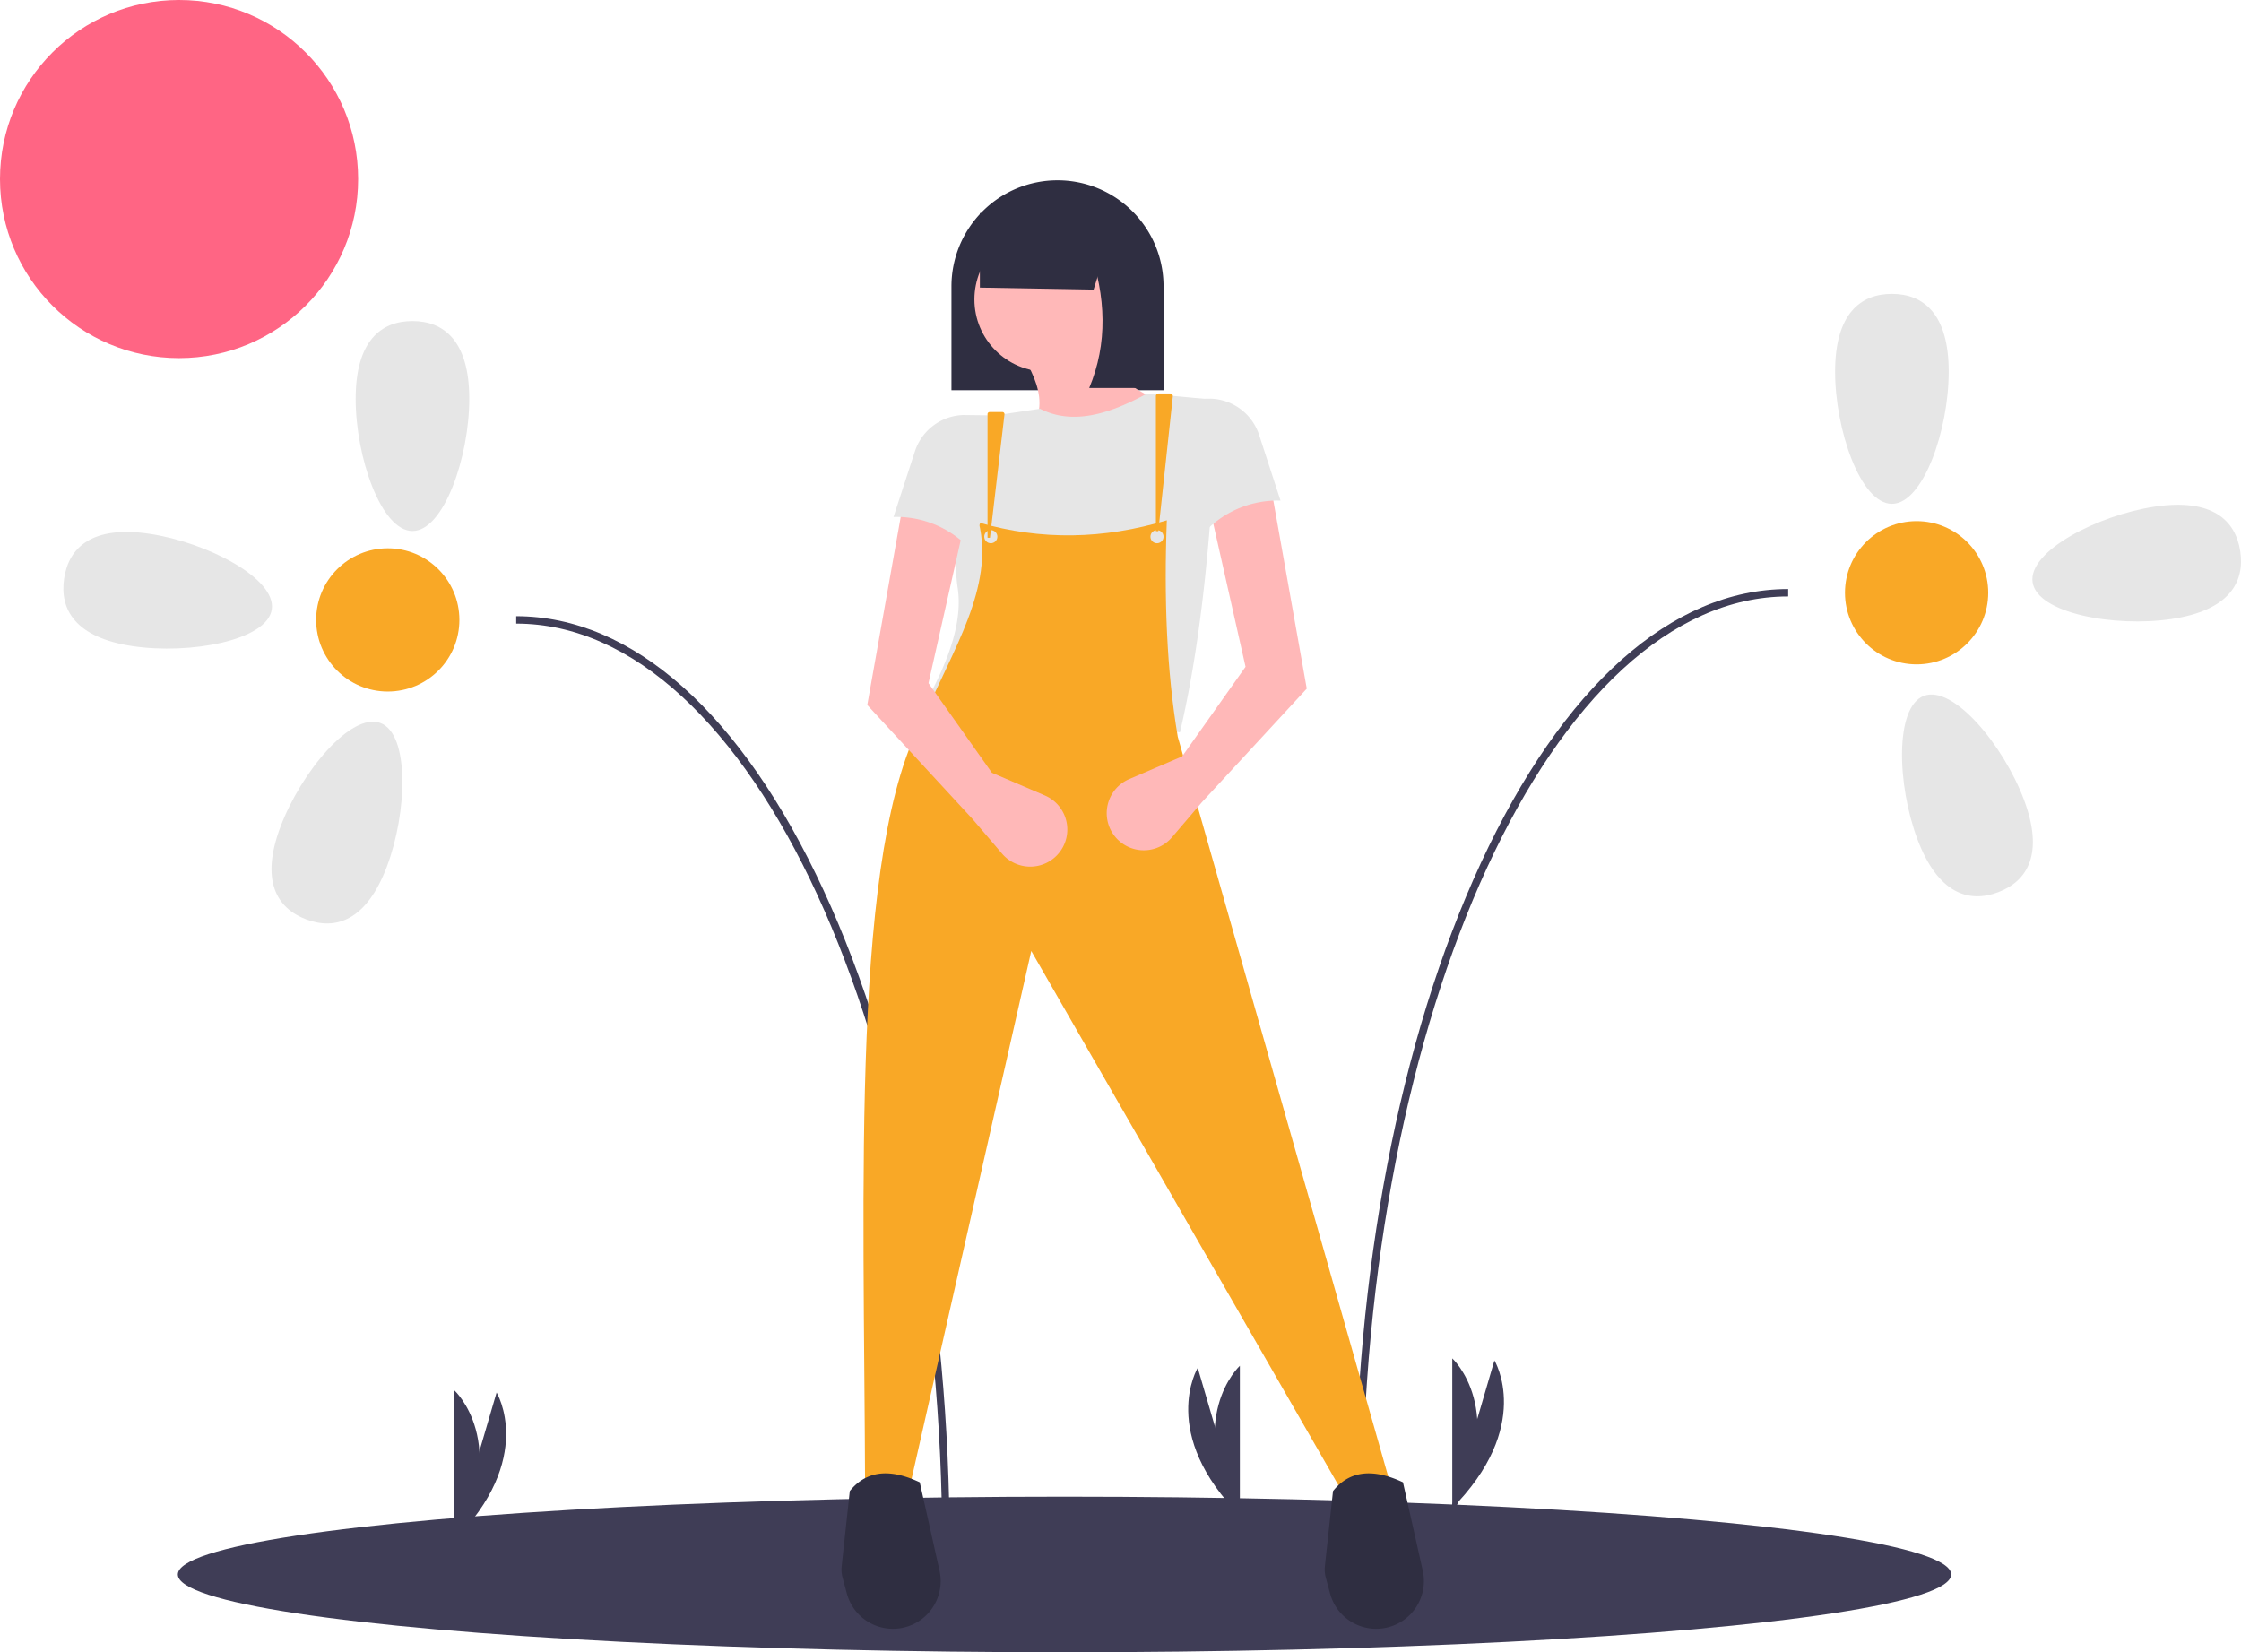 <svg xmlns="http://www.w3.org/2000/svg" data-name="Layer 1" width="907.342" height="669" viewBox="0 0 907.342 669" xmlns:xlink="http://www.w3.org/1999/xlink"><circle cx="72.5" cy="72.5" r="72.5" fill="#ff6584" data-darkreader-inline-fill="" style="--darkreader-inline-fill: #970000;"/><ellipse cx="431" cy="637.5" rx="359" ry="31.5" fill="#3f3d56" data-darkreader-inline-fill="" style="--darkreader-inline-fill: #0b0a28;"/><path d="M697.829,731.5h-3c0-100.728,18.138-195.396,51.073-266.565C779.007,393.397,823.196,354,870.329,354v3C775.212,357,697.829,525,697.829,731.5Z" transform="translate(-146.329 -115.5)" fill="#3f3d56" data-darkreader-inline-fill="" style="--darkreader-inline-fill: #0b0a28;"/><path d="M935.329,266c0,23.472-10.297,53.5-23,53.5s-23-30.028-23-53.5,10.297-31.5,23-31.5S935.329,242.528,935.329,266Z" transform="translate(-146.329 -115.5)" fill="#e6e6e6" data-darkreader-inline-fill="" style="--darkreader-inline-fill: #fffff8;"/><path d="M1025.594,366.131c-23.217,3.454-54.433-2.312-56.302-14.877s26.316-27.169,49.533-30.623,32.672,5.55,34.542,18.114S1048.81,362.677,1025.594,366.131Z" transform="translate(-146.329 -115.5)" fill="#e6e6e6" data-darkreader-inline-fill="" style="--darkreader-inline-fill: #fffff8;"/><path d="M922.707,455.424c-8.302-21.955-9.292-53.684,2.589-58.177s32.134,19.951,40.437,41.906,1.51,33.106-10.371,37.599S931.009,477.379,922.707,455.424Z" transform="translate(-146.329 -115.5)" fill="#e6e6e6" data-darkreader-inline-fill="" style="--darkreader-inline-fill: #fffff8;"/><circle cx="776" cy="240" r="29" fill="#f9a826" data-darkreader-inline-fill="" style="--darkreader-inline-fill: #ffc510;"/><path d="M530.829,742.5h-3c0-206.5-77.383-374.5-172.5-374.5v-3c47.133,0,91.322,39.397,124.427,110.935C512.691,547.104,530.829,641.772,530.829,742.5Z" transform="translate(-146.329 -115.5)" fill="#3f3d56" data-darkreader-inline-fill="" style="--darkreader-inline-fill: #0b0a28;"/><path d="M290.329,277c0,23.472,10.297,53.5,23,53.5s23-30.028,23-53.5-10.297-31.5-23-31.5S290.329,253.528,290.329,277Z" transform="translate(-146.329 -115.5)" fill="#e6e6e6" data-darkreader-inline-fill="" style="--darkreader-inline-fill: #fffff8;"/><path d="M200.064,377.131c23.217,3.454,54.433-2.312,56.302-14.877s-26.316-27.169-49.533-30.623-32.672,5.55-34.542,18.114S176.847,373.677,200.064,377.131Z" transform="translate(-146.329 -115.5)" fill="#e6e6e6" data-darkreader-inline-fill="" style="--darkreader-inline-fill: #fffff8;"/><path d="M302.951,466.424c8.302-21.955,9.292-53.684-2.589-58.177s-32.134,19.951-40.437,41.906-1.51,33.106,10.371,37.599S294.649,488.379,302.951,466.424Z" transform="translate(-146.329 -115.5)" fill="#e6e6e6" data-darkreader-inline-fill="" style="--darkreader-inline-fill: #fffff8;"/><circle cx="157" cy="251" r="29" fill="#f9a826" data-darkreader-inline-fill="" style="--darkreader-inline-fill: #ffc510;"/><path d="M330.329,736.5v-58s23,21,0,63" transform="translate(-146.329 -115.5)" fill="#3f3d56" data-darkreader-inline-fill="" style="--darkreader-inline-fill: #d7cec1;"/><path d="M331.088,734.996l16.299-55.663s16.172,26.617-17.704,60.461" transform="translate(-146.329 -115.5)" fill="#3f3d56" data-darkreader-inline-fill="" style="--darkreader-inline-fill: #d7cec1;"/><path d="M734.329,723.5v-58s23,21,0,63" transform="translate(-146.329 -115.5)" fill="#3f3d56" data-darkreader-inline-fill="" style="--darkreader-inline-fill: #d7cec1;"/><path d="M735.088,721.996l16.299-55.663s16.172,26.617-17.704,60.461" transform="translate(-146.329 -115.5)" fill="#3f3d56" data-darkreader-inline-fill="" style="--darkreader-inline-fill: #d7cec1;"/><path d="M648.329,726.5v-58s-23,21,0,63" transform="translate(-146.329 -115.5)" fill="#3f3d56" data-darkreader-inline-fill="" style="--darkreader-inline-fill: #d7cec1;"/><path d="M647.57,724.996l-16.299-55.663s-16.172,26.617,17.704,60.461" transform="translate(-146.329 -115.5)" fill="#3f3d56" data-darkreader-inline-fill="" style="--darkreader-inline-fill: #d7cec1;"/><path d="M428.167,73h0a42.936,42.936,0,0,1,42.936,42.936v42.051a0,0,0,0,1,0,0H385.23a0,0,0,0,1,0,0v-42.051A42.936,42.936,0,0,1,428.167,73Z" fill="#2f2e41" data-darkreader-inline-fill="" style="--darkreader-inline-fill: #e8e0d4;"/><path d="M616.989,278.356c-15.748,11.188-36.728,15.502-59.314,17.706,15.562-12.627,9.463-26.572,0-40.723l34.526-3.541C593.199,264.644,603.161,272.563,616.989,278.356Z" transform="translate(-146.329 -115.5)" fill="#ffb8b8" data-darkreader-inline-fill="" style="--darkreader-inline-fill: #ffa7a7;"/><path d="M624.071,412.034,522.264,397.869c8.253-15.547,13.794-30.567,11.849-44.131a62.576,62.576,0,0,1,.256-20.431l.648-3.455a54.754,54.754,0,0,1,7.584-18.697c4.089-6.588,2.678-16.487.909-26.601l23.903-3.541c13.189,6.7,27.996,2.236,43.379-6.197l28.329,2.656C637.202,327.954,632.982,374.256,624.071,412.034Z" transform="translate(-146.329 -115.5)" fill="#e6e6e6" data-darkreader-inline-fill="" style="--darkreader-inline-fill: #000001;"/><path d="M709.059,715.686l-19.476,3.541L563.872,500.562,514.296,719.227l-17.706-.885c-.388-123.92-5.959-259.977,24.009-312.821,11.243-26.681,28.446-52.23,22.026-78.474,25.217,7.349,50.6,6.824,76.134-.885-1.199,31.49-.063,60.993,4.426,87.643Z" transform="translate(-146.329 -115.5)" fill="#f9a826" data-darkreader-inline-fill="" style="--darkreader-inline-fill: #ce6a00;"/><path d="M703.512,775h0a19.331,19.331,0,0,1-18.666-14.306L683.119,754.281a12.695,12.695,0,0,1-.363-4.665l3.285-30.389c6.265-7.766,15.374-9.639,28.329-3.541l8.006,35.76A19.331,19.331,0,0,1,703.512,775Z" transform="translate(-146.329 -115.5)" fill="#2f2e41" data-darkreader-inline-fill="" style="--darkreader-inline-fill: #e8e0d4;"/><path d="M507.865,775h0a19.331,19.331,0,0,1-18.666-14.306l-1.727-6.413a12.695,12.695,0,0,1-.363-4.665l3.285-30.389c6.265-7.766,15.374-9.639,28.329-3.541l8.006,35.76A19.331,19.331,0,0,1,507.865,775Z" transform="translate(-146.329 -115.5)" fill="#2f2e41" data-darkreader-inline-fill="" style="--darkreader-inline-fill: #e8e0d4;"/><circle cx="423.74" cy="121.248" r="29.214" fill="#ffb8b8" data-darkreader-inline-fill="" style="--darkreader-inline-fill: #ffa7a7;"/><circle cx="401.166" cy="217.301" r="2.656" fill="#e6e6e6" data-darkreader-inline-fill="" style="--darkreader-inline-fill: #fffff8;"/><circle cx="468.447" cy="217.301" r="2.656" fill="#e6e6e6" data-darkreader-inline-fill="" style="--darkreader-inline-fill: #fffff8;"/><polygon points="442.774 117.264 396.739 116.449 396.739 86.279 452.512 86.279 442.774 117.264" fill="#2f2e41" data-darkreader-inline-fill="" style="--darkreader-inline-fill: #e8e0d4;"/><path d="M607.694,272.602H587.332c7.525-17.98,6.862-36.946,0-56.658h20.362Z" transform="translate(-146.329 -115.5)" fill="#2f2e41" data-darkreader-inline-fill="" style="--darkreader-inline-fill: #e8e0d4;"/><path d="M632.924,440.363l-12.062,14.141a15.016,15.016,0,0,1-24.331-2.07l0,0a15.016,15.016,0,0,1,6.992-21.476l21.434-9.186L650.63,385.475l-14.165-62.855,24.788-7.968,14.165,79.675Z" transform="translate(-146.329 -115.5)" fill="#ffb8b8" data-darkreader-inline-fill="" style="--darkreader-inline-fill: #4d0000;"/><path d="M539.97,446.986,552.031,461.127a15.016,15.016,0,0,0,24.331-2.07l0,0a15.016,15.016,0,0,0-6.992-21.476l-21.434-9.186-25.673-36.297,14.165-62.855-24.788-7.968L497.476,400.951Z" transform="translate(-146.329 -115.5)" fill="#ffb8b8" data-darkreader-inline-fill="" style="--darkreader-inline-fill: #4d0000;"/><path d="M664.794,318.194a40.624,40.624,0,0,0-30.02,11.968l-8.853-53.117,10.708-.126a21.345,21.345,0,0,1,19.503,14.713Z" transform="translate(-146.329 -115.5)" fill="#e6e6e6" data-darkreader-inline-fill="" style="--darkreader-inline-fill: #fffff8;"/><path d="M508.099,324.817a40.624,40.624,0,0,1,30.02,11.968c10.246-15.54,11.731-33.681,8.853-53.117l-10.708-.126a21.345,21.345,0,0,0-19.503,14.713Z" transform="translate(-146.329 -115.5)" fill="#e6e6e6" data-darkreader-inline-fill="" style="--darkreader-inline-fill: #fffff8;"/><path d="M614.333,330.588h.975l5.879-54.585a1.074,1.074,0,0,0-1.068-1.188h-4.713a1.075,1.075,0,0,0-1.074,1.074Z" transform="translate(-146.329 -115.5)" fill="#f9a826" data-darkreader-inline-fill="" style="--darkreader-inline-fill: #ffc510;"/><path d="M546.167,333.244h.983l5.879-49.964a.842.842,0,0,0-.836-.94h-5.184a.843.843,0,0,0-.842.842Z" transform="translate(-146.329 -115.5)" fill="#f9a826" data-darkreader-inline-fill="" style="--darkreader-inline-fill: #ffc510;"/></svg>
